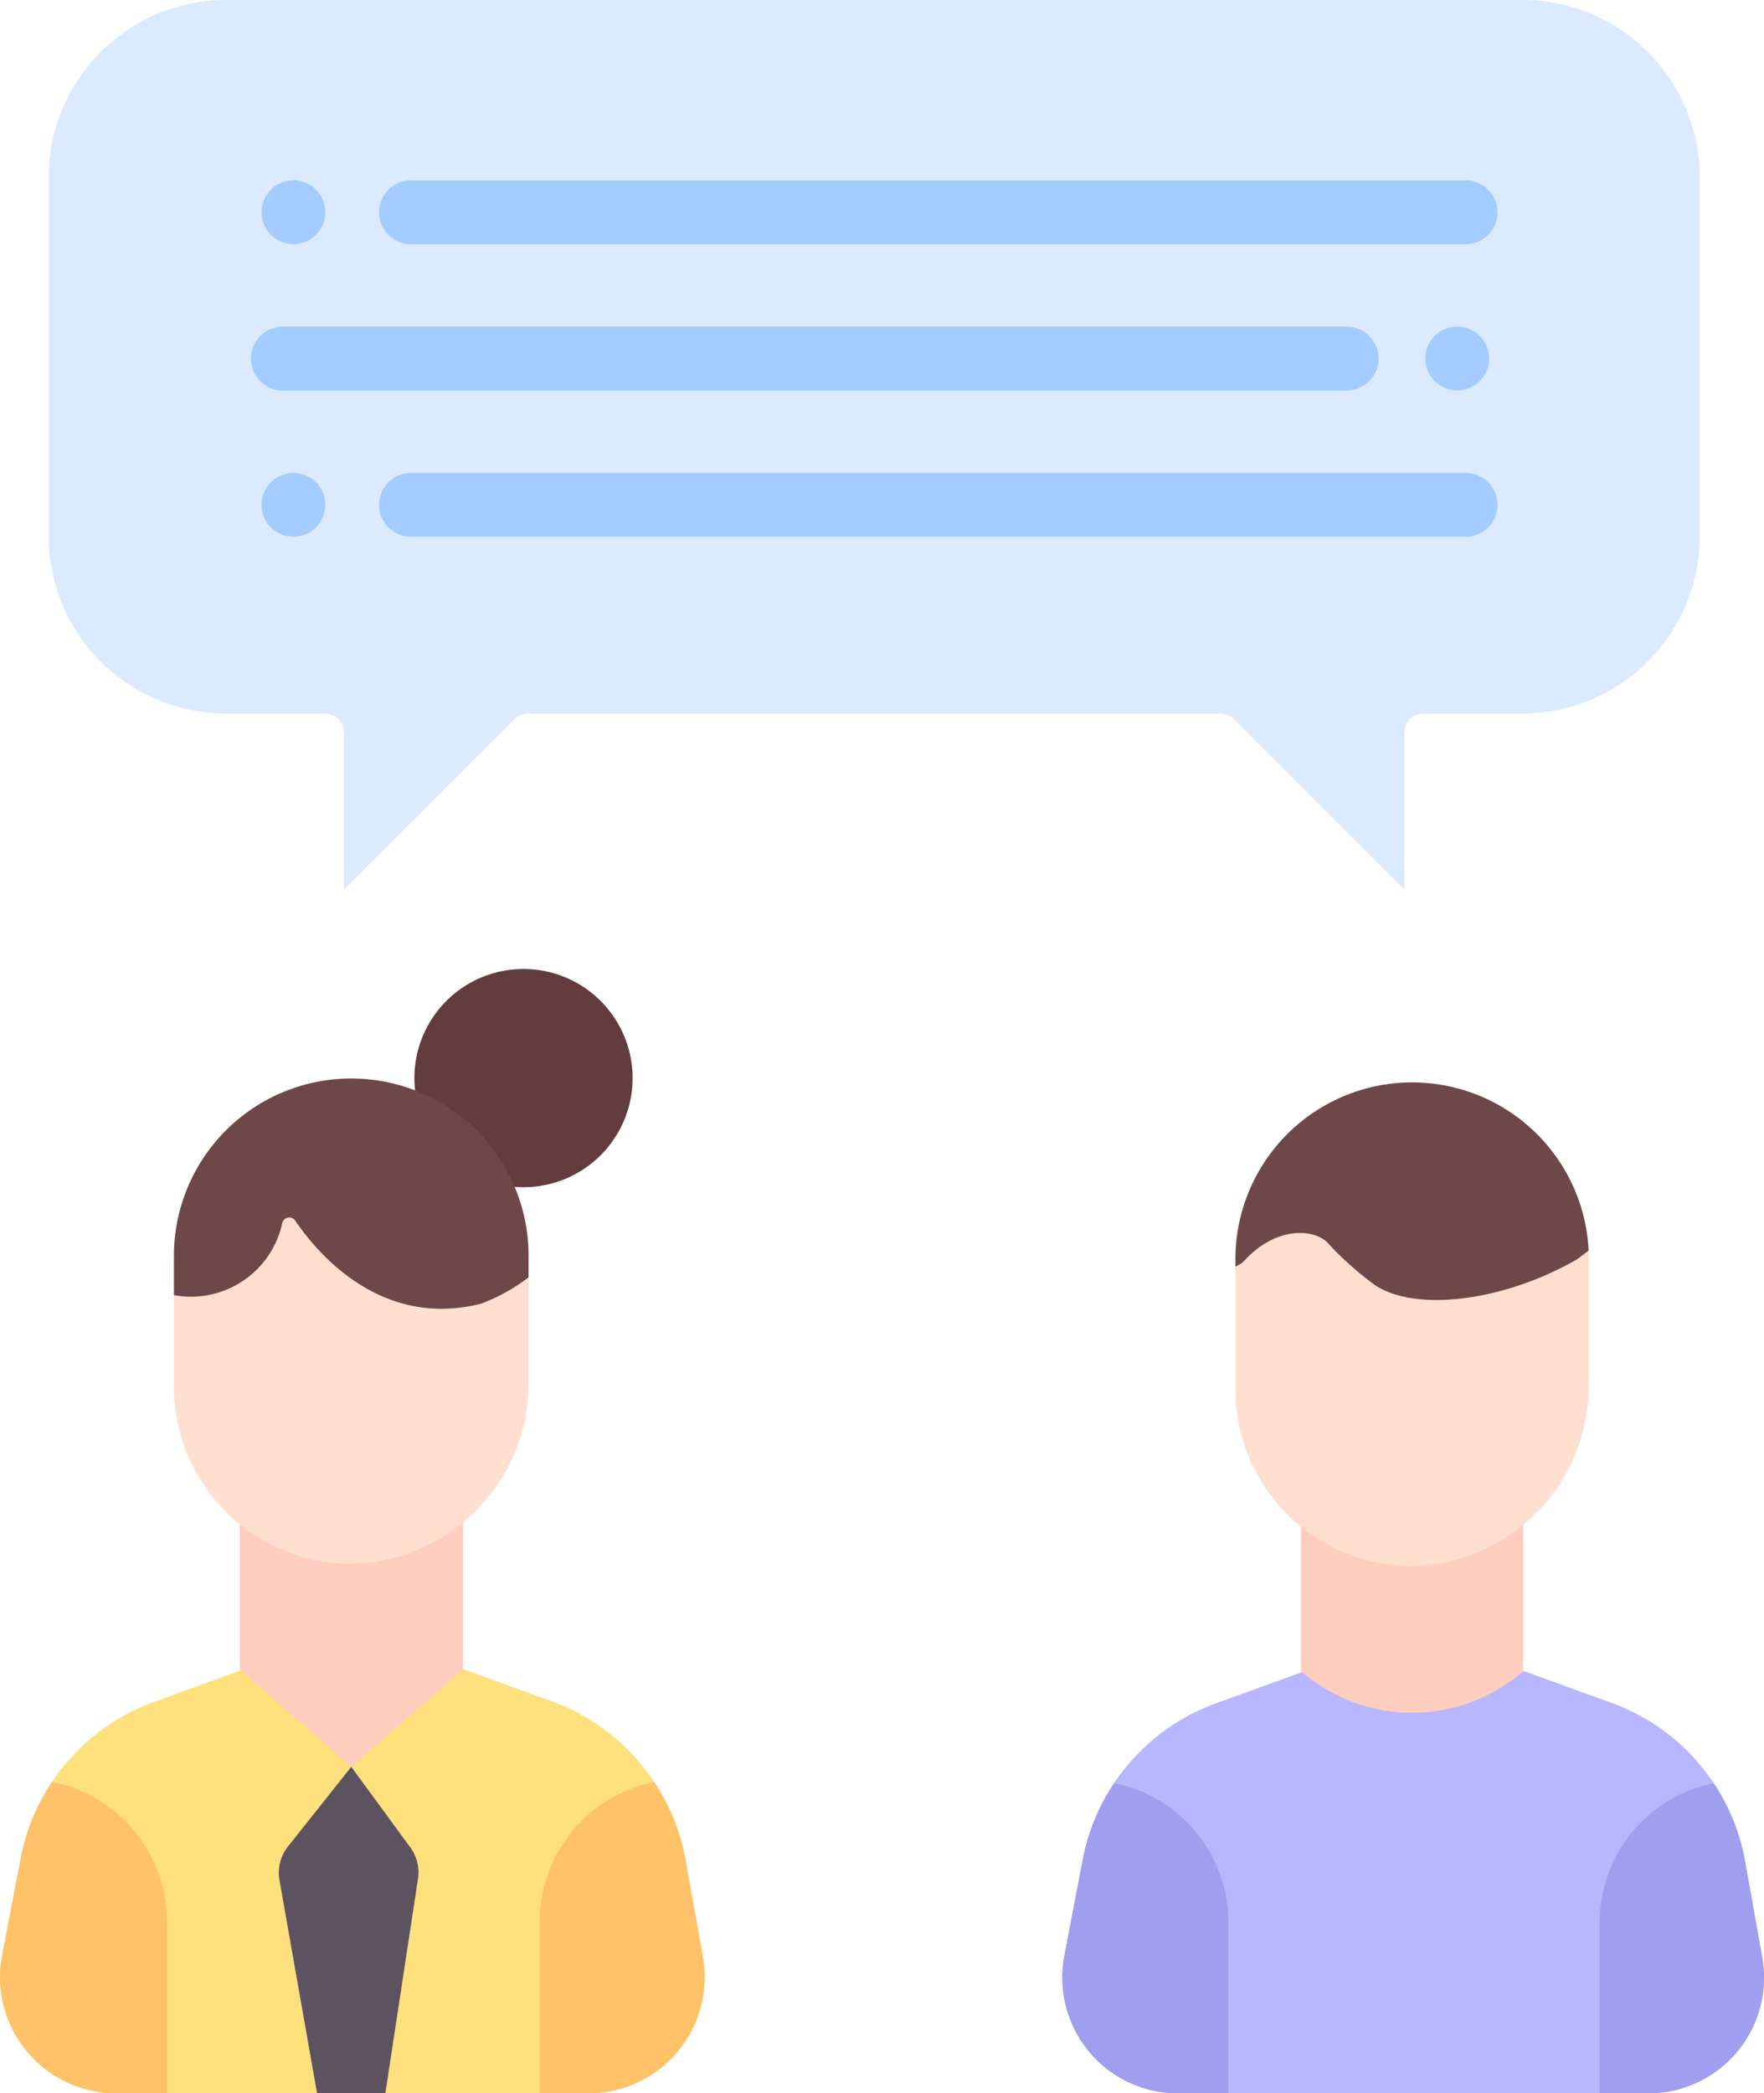 <svg xmlns="http://www.w3.org/2000/svg" width="110.619" height="131.26" viewBox="0 0 110.619 131.26">
  <g id="Grupo_9153" data-name="Grupo 9153" transform="translate(-791.876 -4837.755)">
    <path id="Trazado_9261" data-name="Trazado 9261" d="M836.08,4915.959a6.842,6.842,0,1,1-6.843-6.842,6.843,6.843,0,0,1,6.843,6.842Zm0,0" transform="translate(-4.534 -10.603)" fill="#633c3e"/>
    <path id="Trazado_9262" data-name="Trazado 9262" d="M828.775,4986.844H799.166a7.286,7.286,0,0,1-7.157-8.657l1.163-6.076a13.069,13.069,0,0,1,8.368-9.815l12.515-4.541,12.418,4.505a13.051,13.051,0,0,1,6.422,5.057h0a13.016,13.016,0,0,1,1.972,4.913l1.08,6.042a7.286,7.286,0,0,1-7.172,8.571Zm0,0" transform="translate(0 -17.829)" fill="#fee07d"/>
    <path id="Trazado_9263" data-name="Trazado 9263" d="M823.527,4959.057l-7,6.113-7-6.113v-9.383h14Zm0,0" transform="translate(-2.623 -16.629)" fill="#ffcebf"/>
    <path id="Trazado_9264" data-name="Trazado 9264" d="M826.926,4928.6v7.952a11.321,11.321,0,0,1-11.339,11.368,11.119,11.119,0,0,1-10.9-11.118v-8.2c0-6.142,4.978-9.347,11.12-9.347s11.12,3.205,11.12,9.347Zm0,0" transform="translate(-1.903 -12.11)" fill="#ffdfcf"/>
    <path id="Trazado_9265" data-name="Trazado 9265" d="M802.344,4977.775v10.736h-3.177a7.286,7.286,0,0,1-7.157-8.657l1.163-6.076a12.954,12.954,0,0,1,1.971-4.8,8.968,8.968,0,0,1,7.2,8.794Zm0,0" transform="translate(0 -19.497)" fill="#ffc269"/>
    <path id="Trazado_9266" data-name="Trazado 9266" d="M834.681,4988.513h-3.06v-10.736a8.967,8.967,0,0,1,7.181-8.79,13.034,13.034,0,0,1,1.974,4.913l1.079,6.042a7.287,7.287,0,0,1-7.173,8.571Zm0,0" transform="translate(-5.905 -19.498)" fill="#ffc269"/>
    <path id="Trazado_9267" data-name="Trazado 9267" d="M826.926,4928.3a11.12,11.12,0,1,0-22.24,0v2.465a5.858,5.858,0,0,0,6.793-4.517.449.449,0,0,1,.809-.157c1.493,2.185,5.438,6.74,11.6,5.225a3.02,3.02,0,0,0,.392-.148,11.445,11.445,0,0,0,2.641-1.519Zm0,0" transform="translate(-1.903 -11.8)" fill="#6e4848"/>
    <path id="Trazado_9268" data-name="Trazado 9268" d="M821.14,4974.883l-2.049,13.464h-4.281l-2.358-13.373a2.639,2.639,0,0,1,.532-2.1l3.97-5,3.7,5.05a2.641,2.641,0,0,1,.484,1.959Zm0,0" transform="translate(-3.051 -19.333)" fill="#5d5260"/>
    <path id="Trazado_9269" data-name="Trazado 9269" d="M887.867,4837.755H806.592a11.136,11.136,0,0,0-11.137,11.136v22.471a11.136,11.136,0,0,0,11.137,11.136h6.187a1.2,1.2,0,0,1,1.2,1.2v9.841l10.69-10.69a1.2,1.2,0,0,1,.85-.351h43.418a1.208,1.208,0,0,1,.851.351l10.69,10.69V4883.7a1.2,1.2,0,0,1,1.2-1.2h6.189A11.135,11.135,0,0,0,899,4871.361v-22.471a11.133,11.133,0,0,0-11.134-11.136Zm0,0" transform="translate(-0.532)" fill="#dceaff"/>
    <path id="Trazado_9270" data-name="Trazado 9270" d="M887.923,4855.045H821.8a2,2,0,1,1,0-4.009h66.128a2,2,0,1,1,0,4.009Zm0,0" transform="translate(-4.147 -1.973)" fill="#a4ccff"/>
    <path id="Trazado_9271" data-name="Trazado 9271" d="M815.136,4853.042a2,2,0,1,1-2-2.006,2,2,0,0,1,2,2.006Zm0,0" transform="translate(-2.86 -1.973)" fill="#a4ccff"/>
    <path id="Trazado_9272" data-name="Trazado 9272" d="M879.062,4865.819h-66.7a2.006,2.006,0,0,1,0-4.012h66.7a2.006,2.006,0,0,1,0,4.012Zm0,0" transform="translate(-2.746 -3.573)" fill="#a4ccff"/>
    <path id="Trazado_9273" data-name="Trazado 9273" d="M900.855,4863.814a2,2,0,1,1-2.005-2.007,2.005,2.005,0,0,1,2.005,2.007Zm0,0" transform="translate(-15.596 -3.573)" fill="#a4ccff"/>
    <path id="Trazado_9274" data-name="Trazado 9274" d="M887.923,4876.592H821.8a2.005,2.005,0,1,1,0-4.01h66.128a2.005,2.005,0,1,1,0,4.01Zm0,0" transform="translate(-4.147 -5.175)" fill="#a4ccff"/>
    <path id="Trazado_9275" data-name="Trazado 9275" d="M815.136,4874.586a2,2,0,1,1-2-2,2,2,0,0,1,2,2Zm0,0" transform="translate(-2.86 -5.175)" fill="#a4ccff"/>
    <path id="Trazado_9276" data-name="Trazado 9276" d="M906.86,4986.865H877.373a7.257,7.257,0,0,1-7.127-8.622l1.157-6.052a13.026,13.026,0,0,1,8.335-9.775L892.2,4957.9l12.366,4.486a12.98,12.98,0,0,1,6.4,5.034v0a12.952,12.952,0,0,1,1.966,4.892l1.075,6.018a7.256,7.256,0,0,1-7.143,8.537Zm0,0" transform="translate(-11.624 -17.851)" fill="#b8b6ff"/>
    <path id="Trazado_9277" data-name="Trazado 9277" d="M901.633,4959.192l0,0a10.6,10.6,0,0,1-13.94,0v-9.345h13.943Zm0,0" transform="translate(-14.236 -16.655)" fill="#ffcebf"/>
    <path id="Trazado_9278" data-name="Trazado 9278" d="M905.017,4928.863v7.92a11.274,11.274,0,0,1-11.291,11.321,11.075,11.075,0,0,1-10.858-11.073v-8.168c0-6.116,4.958-9.308,11.074-9.308s11.074,3.192,11.074,9.308Zm0,0" transform="translate(-13.519 -12.154)" fill="#ffdfcf"/>
    <path id="Trazado_9279" data-name="Trazado 9279" d="M880.536,4977.833v10.693h-3.163a7.257,7.257,0,0,1-7.127-8.622l1.157-6.052a12.9,12.9,0,0,1,1.963-4.777,8.931,8.931,0,0,1,7.17,8.757Zm0,0" transform="translate(-11.624 -19.511)" fill="#a09eef"/>
    <path id="Trazado_9280" data-name="Trazado 9280" d="M912.741,4988.526h-3.048v-10.693a8.932,8.932,0,0,1,7.151-8.752,12.945,12.945,0,0,1,1.966,4.894l1.075,6.016a7.256,7.256,0,0,1-7.143,8.536Zm0,0" transform="translate(-17.505 -19.512)" fill="#a09eef"/>
    <path id="Trazado_9281" data-name="Trazado 9281" d="M905.017,4928.015c-.414.318-.722.547-.722.547a20.037,20.037,0,0,1-2.549,1.234c-4.154,1.663-8.214,1.722-10.179.347a20.289,20.289,0,0,1-2.818-2.507c-.77-.978-3.212-1.224-5.237.926a1.813,1.813,0,0,1-.644.459v-.459a11.081,11.081,0,0,1,22.149-.547Zm0,0" transform="translate(-13.519 -11.845)" fill="#6e4848"/>
  </g>
</svg>
